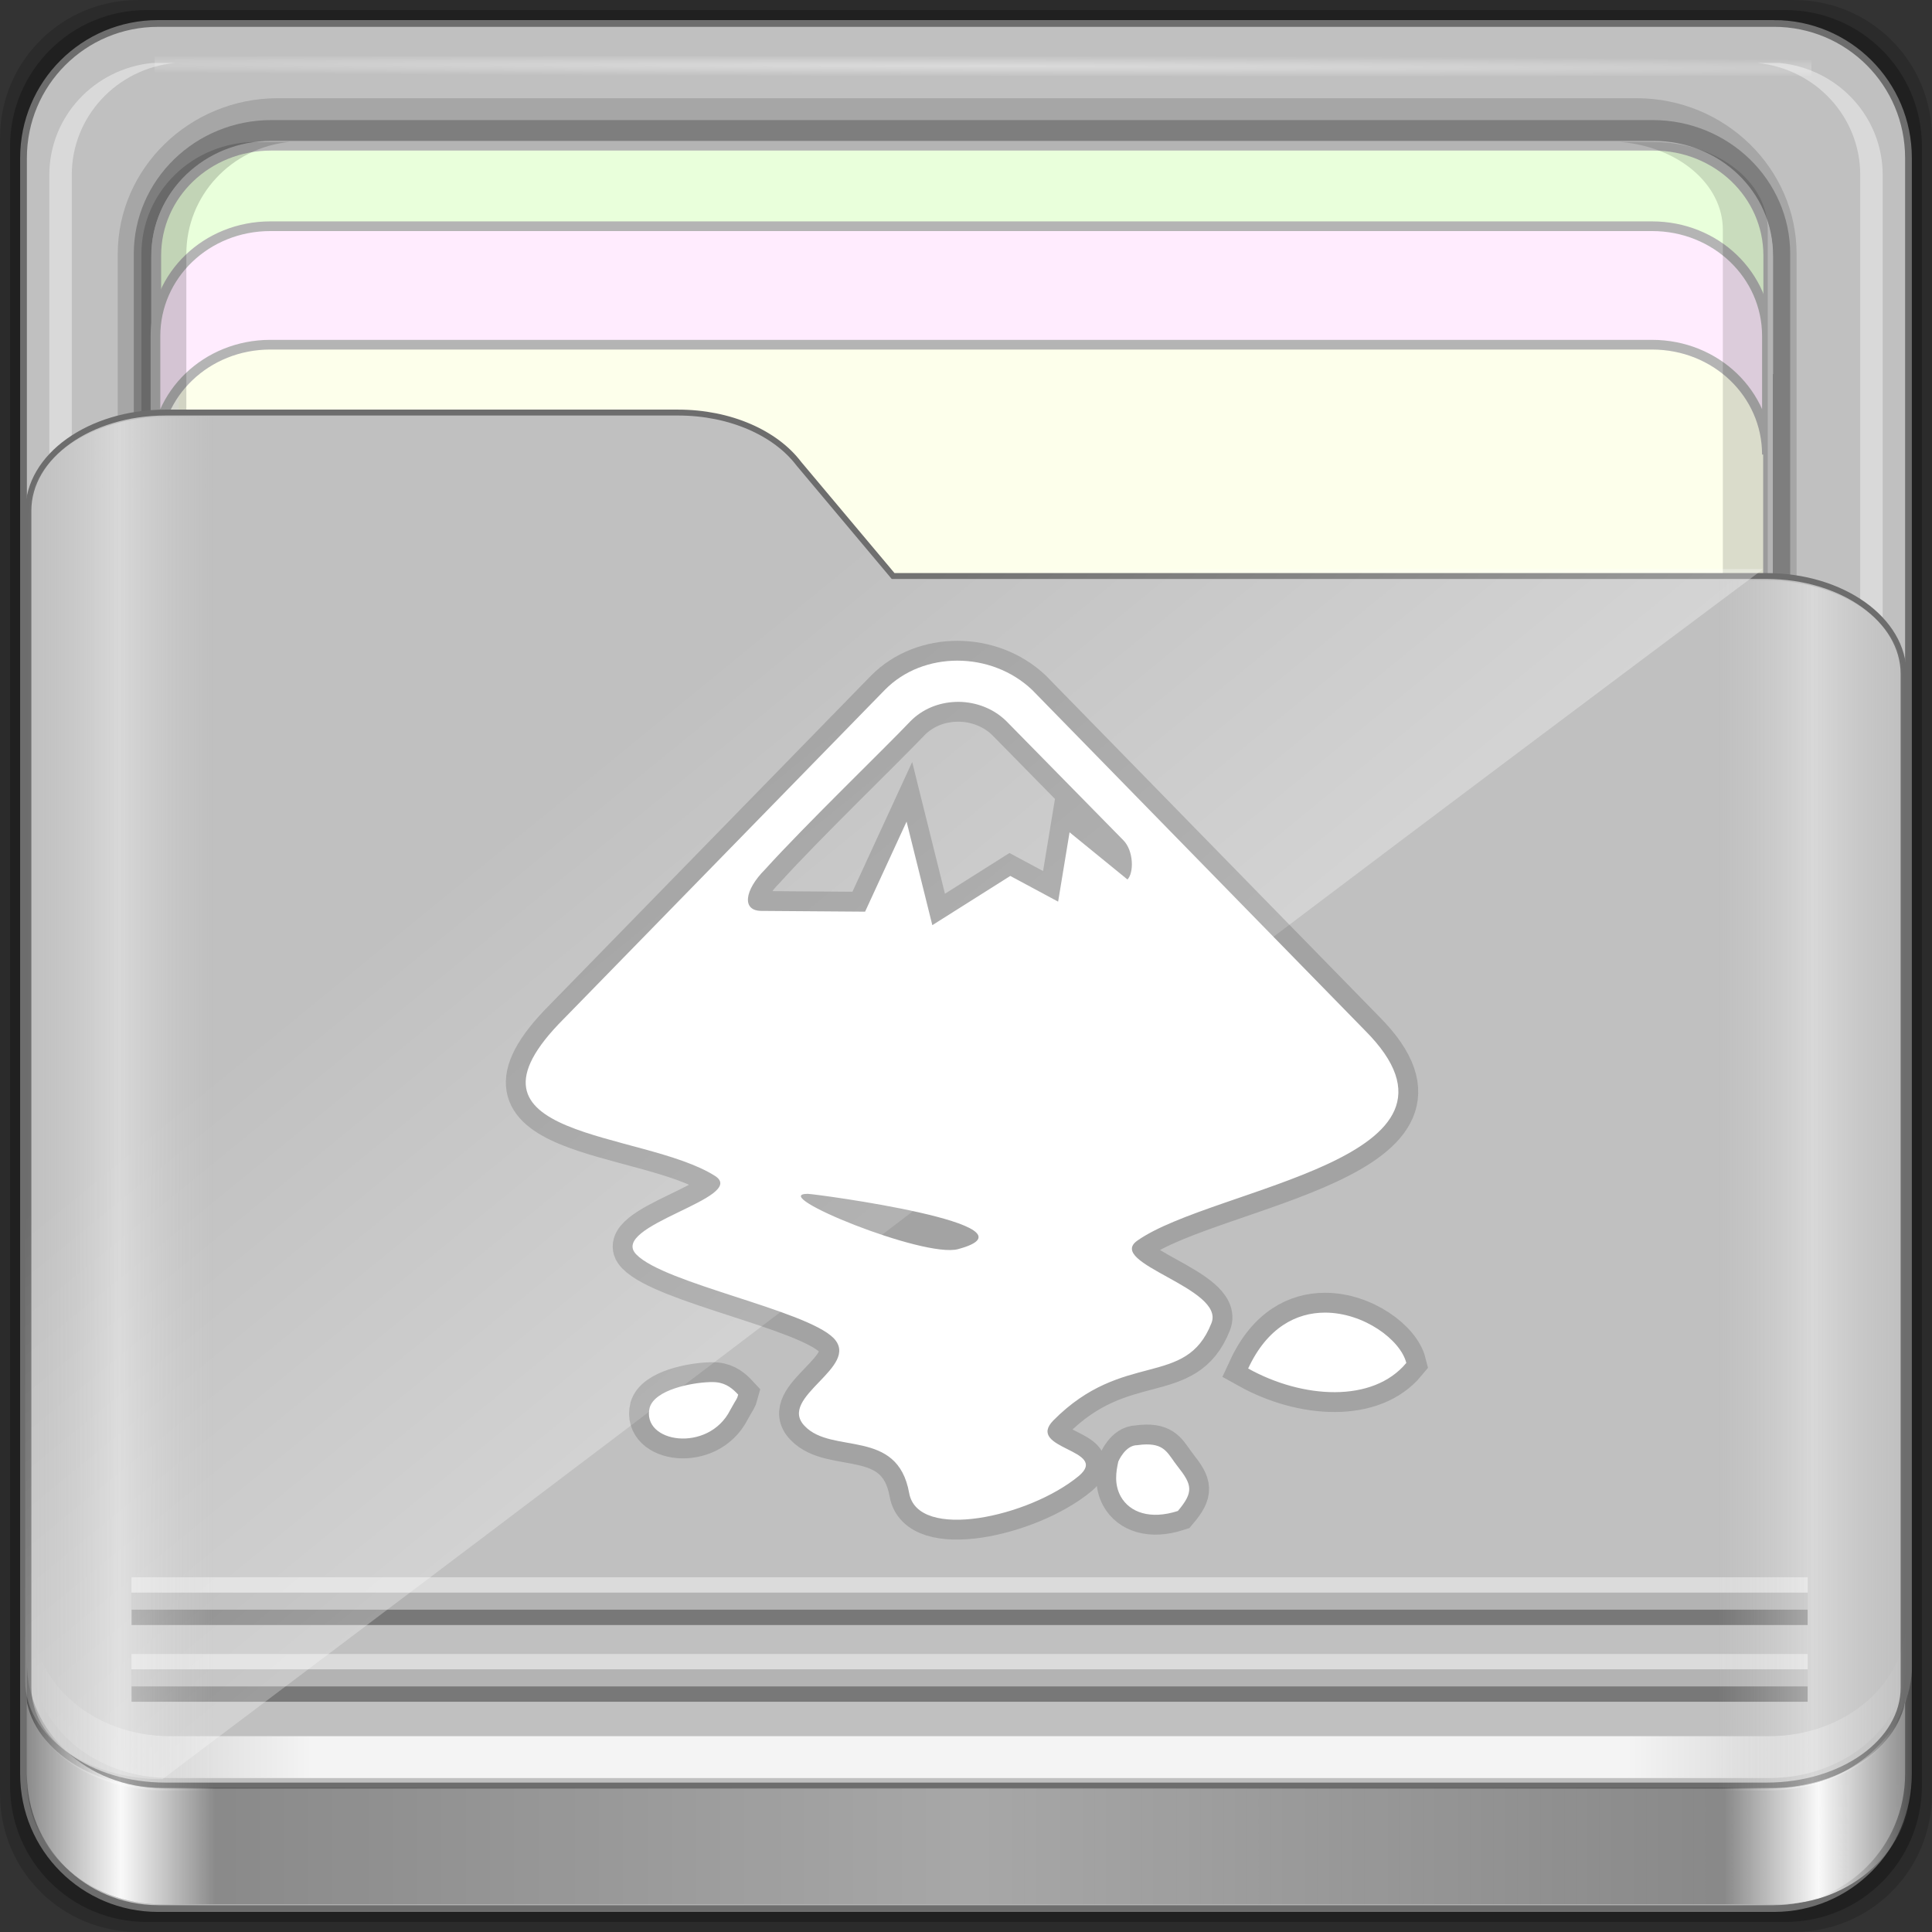<?xml version="1.0" encoding="UTF-8" standalone="no"?>
<!-- Created with Inkscape (http://www.inkscape.org/) -->

<svg
   xmlns:dc="http://purl.org/dc/elements/1.1/"
   xmlns:cc="http://creativecommons.org/ns#"
   xmlns:rdf="http://www.w3.org/1999/02/22-rdf-syntax-ns#"
   xmlns:svg="http://www.w3.org/2000/svg"
   xmlns="http://www.w3.org/2000/svg"
   xmlns:xlink="http://www.w3.org/1999/xlink"
   xmlns:sodipodi="http://sodipodi.sourceforge.net/DTD/sodipodi-0.dtd"
   xmlns:inkscape="http://www.inkscape.org/namespaces/inkscape"
   width="96"
   height="96"
   viewBox="0 0 96 96"
   version="1.1"
   id="svg1072"
   inkscape:version="0.92.2 2405546, 2018-03-11"
   sodipodi:docname="folder-inkscape.svg">
  <rect x="0" y="0" width="96" height="96" fill="#333333" stroke="none"/>
  <title
     id="title885">Folder-Lila-HD-I</title>
  <defs
     id="defs1066">
    <linearGradient
       inkscape:collect="always"
       id="linearGradient4125">
      <stop
         style="stop-color:#ffffff;stop-opacity:1;"
         offset="0"
         id="stop4127" />
      <stop
         style="stop-color:#ffffff;stop-opacity:0;"
         offset="1"
         id="stop4129" />
    </linearGradient>
    <linearGradient
       id="linearGradient3298">
      <stop
         style="stop-color:#ffffff;stop-opacity:0.031"
         offset="0"
         id="stop3300" />
      <stop
         id="stop3302"
         offset="0.05"
         style="stop-color:#ffffff;stop-opacity:1;" />
      <stop
         style="stop-color:#ffffff;stop-opacity:0.024"
         offset="0.1"
         id="stop3304" />
      <stop
         id="stop3306"
         offset="0.5"
         style="stop-color:#ffffff;stop-opacity:0.281" />
      <stop
         style="stop-color:#fefefe;stop-opacity:0.016"
         offset="0.9"
         id="stop3308" />
      <stop
         id="stop3310"
         offset="0.95"
         style="stop-color:#ffffff;stop-opacity:1;" />
      <stop
         style="stop-color:#fdfdfd;stop-opacity:0"
         offset="1"
         id="stop3312" />
    </linearGradient>
    <linearGradient
       id="linearGradient4188">
      <stop
         style="stop-color:#ffffff;stop-opacity:0;"
         offset="0"
         id="stop4190" />
      <stop
         id="stop4198"
         offset="0.15"
         style="stop-color:#ffffff;stop-opacity:1;" />
      <stop
         id="stop4196"
         offset="0.85"
         style="stop-color:#ffffff;stop-opacity:1;" />
      <stop
         style="stop-color:#ffffff;stop-opacity:0;"
         offset="1"
         id="stop4192" />
    </linearGradient>
    <linearGradient
       id="linearGradient3832">
      <stop
         style="stop-color:#d8d8d8;stop-opacity:0;"
         offset="0"
         id="stop3834" />
      <stop
         id="stop3842"
         offset="0.05"
         style="stop-color:#ffffff;stop-opacity:1;" />
      <stop
         style="stop-color:#d8d8d8;stop-opacity:0;"
         offset="0.1"
         id="stop3846" />
      <stop
         id="stop3840"
         offset="0.5"
         style="stop-color:#d8d8d8;stop-opacity:0;" />
      <stop
         style="stop-color:#d8d8d8;stop-opacity:0;"
         offset="0.9"
         id="stop3844" />
      <stop
         id="stop3848"
         offset="0.95"
         style="stop-color:#ffffff;stop-opacity:1;" />
      <stop
         style="stop-color:#d8d8d8;stop-opacity:0;"
         offset="1"
         id="stop3836" />
    </linearGradient>
    <linearGradient
       id="linearGradient4012">
      <stop
         style="stop-color:#9a9a9a;stop-opacity:1;"
         offset="0"
         id="stop4014" />
      <stop
         style="stop-color:#6e6e6e;stop-opacity:1;"
         offset="1"
         id="stop4016" />
    </linearGradient>
    <linearGradient
       inkscape:collect="always"
       xlink:href="#linearGradient4188"
       id="linearGradient3891"
       gradientUnits="userSpaceOnUse"
       gradientTransform="matrix(1.115,0,0,1.115,6.597,1043.355)"
       x1="6.25"
       y1="80.625"
       x2="89.75"
       y2="80.625" />
    <linearGradient
       gradientTransform="matrix(0.993,0,0,0.981,12.165,1055.322)"
       inkscape:collect="always"
       xlink:href="#linearGradient3298"
       id="linearGradient3893"
       gradientUnits="userSpaceOnUse"
       x1="1.121"
       y1="84.063"
       x2="95.496"
       y2="84.063" />
    <linearGradient
       gradientTransform="matrix(0.993,0,0,0.981,11.828,1054.893)"
       y2="34.832"
       x2="22.635"
       y1="59.746"
       x1="44.726"
       gradientUnits="userSpaceOnUse"
       id="linearGradient3391"
       xlink:href="#linearGradient4125"
       inkscape:collect="always" />
    <linearGradient
       inkscape:collect="always"
       xlink:href="#linearGradient3832"
       id="linearGradient3889"
       gradientUnits="userSpaceOnUse"
       gradientTransform="matrix(1.115,0,0,1.036,-5.522,2.796)"
       x1="6.076"
       y1="47.473"
       x2="89.924"
       y2="47.473" />
    <radialGradient
       inkscape:collect="always"
       xlink:href="#linearGradient4125"
       id="radialGradient3885"
       gradientUnits="userSpaceOnUse"
       gradientTransform="matrix(1.895,0.005,-1.1103469e-4,0.015,-35.784,5.873)"
       cx="44.659"
       cy="-187.511"
       fx="44.659"
       fy="-187.511"
       r="36.916" />
    <linearGradient
       id="linearGradient4314-5">
      <stop
         id="stop4316-5"
         offset="0"
         style="stop-color:#ff4b00;stop-opacity:1" />
      <stop
         id="stop4318-8"
         offset="1"
         style="stop-color:#ff5500;stop-opacity:1" />
    </linearGradient>
  </defs>
  <sodipodi:namedview
     id="base"
     pagecolor="#ffffff"
     bordercolor="#666666"
     borderopacity="1.0"
     inkscape:pageopacity="0.0"
     inkscape:pageshadow="2"
     inkscape:zoom="3.4026915"
     inkscape:cx="18.894895"
     inkscape:cy="48"
     inkscape:document-units="px"
     inkscape:current-layer="layer3"
     showgrid="false"
     inkscape:showpageshadow="false"
     units="px"
     inkscape:lockguides="true"
     inkscape:window-width="1920"
     inkscape:window-height="994"
     inkscape:window-x="0"
     inkscape:window-y="21"
     inkscape:window-maximized="1"
     inkscape:snap-global="false">
    <sodipodi:guide
       position="0,0"
       orientation="0,96"
       id="guide1621"
       inkscape:locked="true" />
    <sodipodi:guide
       position="96,0"
       orientation="-96,0"
       id="guide1623"
       inkscape:locked="true" />
    <sodipodi:guide
       position="96,96"
       orientation="0,-96"
       id="guide1625"
       inkscape:locked="true" />
    <sodipodi:guide
       position="0,96"
       orientation="96,0"
       id="guide1627"
       inkscape:locked="true" />
  </sodipodi:namedview>
  <g
     inkscape:label="Base"
     inkscape:groupmode="layer"
     id="layer1"
     transform="translate(0,-1026.52)">
    <g
       id="g1835"
       transform="translate(-12.119,-22.917)">
      <path
         style="display:inline;opacity:0.15;fill:#000000;fill-opacity:1;fill-rule:nonzero;stroke:none;stroke-width:0.987;enable-background:new"
         d="M 101.261,1049.437 H 18.976 c -3.799,0 -6.857,3.058 -6.857,6.857 v 82.286 c 0,3.799 3.058,6.857 6.857,6.857 h 82.286 c 3.799,0 6.857,-3.058 6.857,-6.857 v -82.286 c 0,-3.799 -3.058,-6.857 -6.857,-6.857 z"
         id="path3897"
         inkscape:connector-curvature="0" />
      <path
         inkscape:connector-curvature="0"
         id="path3895"
         d="M 100.833,1049.937 H 19.404 c -3.759,0 -6.786,3.026 -6.786,6.786 v 81.429 c 0,3.759 3.026,6.786 6.786,6.786 h 81.429 c 3.759,0 6.786,-3.026 6.786,-6.786 v -81.429 c 0,-3.759 -3.026,-6.786 -6.786,-6.786 z"
         style="display:inline;opacity:0.25;fill:#000000;fill-opacity:1;fill-rule:nonzero;stroke:none;stroke-width:0.987;enable-background:new" />
    </g>
  </g>
  <g
     inkscape:groupmode="layer"
     id="layer7"
     inkscape:label="spalla">
    <path
       style="display:inline;fill:#c0c0c0   ;fill-opacity:1;fill-rule:nonzero;stroke:#6d6d6d;stroke-width:0.335;stroke-miterlimit:4;stroke-dasharray:none;stroke-opacity:1;enable-background:new"
       d="M 88.142,1.166 H 7.858 c -3.706,0 -6.69,2.984 -6.69,6.691 v 80.287 c 0,3.707 2.984,6.691 6.69,6.691 h 80.283 c 3.706,0 6.69,-2.984 6.69,-6.691 V 7.856 c 0,-3.707 -2.984,-6.691 -6.69,-6.691 z"
       id="rect2419-1"
       inkscape:connector-curvature="0" />
  </g>
  <g
     inkscape:groupmode="layer"
     id="layer6"
     inkscape:label="interno">
    <path
       style="color:#000000;font-style:normal;font-variant:normal;font-weight:normal;font-stretch:normal;font-size:medium;line-height:normal;font-family:Sans;-inkscape-font-specification:Sans;text-indent:0;text-align:start;text-decoration:none;text-decoration-line:none;letter-spacing:normal;word-spacing:normal;text-transform:none;writing-mode:lr-tb;direction:ltr;baseline-shift:baseline;text-anchor:start;display:inline;overflow:visible;visibility:visible;opacity:0.137;fill:#000000;fill-opacity:1;fill-rule:nonzero;stroke:none;stroke-width:2.201;marker:none;enable-background:accumulate"
       d="m 5.851,79.468 c 0,4.258 3.573,7.737 7.945,7.737 h 67.53 c 4.372,0 7.945,-3.479 7.945,-7.737 V 12.618 c 0,-4.258 -3.573,-7.737 -7.945,-7.737 H 13.796 c -4.372,0 -7.945,3.479 -7.945,7.737 z"
       id="path4843"
       inkscape:connector-curvature="0"
       sodipodi:nodetypes="sssssssss" />
    <path
       sodipodi:nodetypes="sssssssss"
       inkscape:connector-curvature="0"
       id="path4849"
       d="m 6.649,79.468 c 0,3.67 3.062,6.651 6.83,6.651 h 68.645 c 3.768,0 6.83,-2.981 6.83,-6.651 V 12.618 c 0,-3.67 -3.062,-6.651 -6.83,-6.651 H 13.478 c -3.768,0 -6.83,2.981 -6.83,6.651 z"
       style="color:#000000;font-style:normal;font-variant:normal;font-weight:normal;font-stretch:normal;font-size:medium;line-height:normal;font-family:Sans;-inkscape-font-specification:Sans;text-indent:0;text-align:start;text-decoration:none;text-decoration-line:none;letter-spacing:normal;word-spacing:normal;text-transform:none;writing-mode:lr-tb;direction:ltr;baseline-shift:baseline;text-anchor:start;display:inline;overflow:visible;visibility:visible;opacity:0.245;fill:#000000;fill-opacity:1;fill-rule:nonzero;stroke:none;stroke-width:2.201;marker:none;enable-background:accumulate" />
    <path
       inkscape:connector-curvature="0"
       id="path4046"
       d="m 13.463,7.272 c -3.17,0 -5.708,2.435 -5.708,5.458 v 33.361 c 0,-3.023 2.538,-5.458 5.708,-5.458 h 68.68 c 3.17,0 5.708,2.435 5.708,5.458 V 12.73 c 0,-3.023 -2.538,-5.458 -5.708,-5.458 z"
       style="display:inline;fill:#fdffeb;fill-opacity:1;fill-rule:nonzero;stroke:#b4b4b4;stroke-width:0.481;stroke-miterlimit:4;stroke-dasharray:none;stroke-opacity:1" />
    <path
       style="display:inline;opacity:0.4;fill:#ffffff;fill-opacity:1;fill-rule:nonzero;stroke:none;stroke-width:1.1"
       d="m 87.312,81.108 h 1.115 c 2.892,-0.284 5.122,-2.671 5.122,-5.565 V 8.693 c 0,-2.894 -2.23,-5.281 -5.122,-5.565 h -1.115 c 2.892,0.284 5.122,2.671 5.122,5.565 V 75.543 c 0,2.894 -2.23,5.281 -5.122,5.565 z"
       id="path4815"
       inkscape:connector-curvature="0" />
    <path
       style="display:inline;opacity:0.5;fill:#ffffff;fill-opacity:1;fill-rule:nonzero;stroke:none;stroke-width:1.1"
       d="m 7.764,80.045 c 0.292,2.816 2.743,4.988 5.715,4.988 H 14.001 C 11.109,84.749 8.879,82.362 8.879,79.468 V 12.618 c 0,-2.894 2.23,-5.281 5.122,-5.565 h -0.523 c -3.17,0 -5.715,2.478 -5.715,5.565 v 66.85 c 0,0.193 -0.019,0.389 0,0.577 z"
       id="path4820"
       inkscape:connector-curvature="0" />
    <path
       inkscape:connector-curvature="0"
       id="path3896"
       d="M 8.688,81.108 H 7.573 C 4.681,80.824 2.451,78.437 2.451,75.543 V 8.693 c 0,-2.894 2.23,-5.281 5.122,-5.565 h 1.115 C 5.796,3.412 3.566,5.799 3.566,8.693 V 75.543 c 0,2.894 2.23,5.281 5.122,5.565 z"
       style="display:inline;opacity:0.4;fill:#ffffff;fill-opacity:1;fill-rule:nonzero;stroke:none;stroke-width:1.1" />
    <rect
       y="2.795"
       x="7.686"
       height="0.985"
       width="82.325"
       id="rect3902"
       style="opacity:0.426;fill:url(#radialGradient3885);fill-opacity:1;stroke:none;stroke-width:1.1" />
    <path
       style="display:inline;fill:#e9ffdb;fill-opacity:1;fill-rule:nonzero;stroke:#b4b4b4;stroke-width:0.481;stroke-miterlimit:4;stroke-dasharray:none;stroke-opacity:1"
       d="m 13.474,7.241 c -3.17,0 -5.708,2.435 -5.708,5.458 v 5.887 c 0,-3.023 2.538,-5.458 5.708,-5.458 h 68.68 c 3.17,0 5.708,2.435 5.708,5.458 V 12.699 c 0,-3.023 -2.538,-5.458 -5.708,-5.458 z"
       id="path3899"
       inkscape:connector-curvature="0" />
    <path
       inkscape:connector-curvature="0"
       id="path3086"
       d="m 13.431,11.241 c -3.169,0 -5.706,2.435 -5.706,5.458 v 5.887 c 0,-3.023 2.537,-5.458 5.706,-5.458 h 68.66 c 3.169,0 5.706,2.435 5.706,5.458 v -5.887 c 0,-3.023 -2.537,-5.458 -5.706,-5.458 z"
       style="display:inline;fill:#ffecfe;fill-opacity:1;fill-rule:nonzero;stroke:#b4b4b4;stroke-width:0.481;stroke-miterlimit:4;stroke-dasharray:none;stroke-opacity:1" />
    <path
       style="display:inline;opacity:0.138;fill:#000000;fill-opacity:1;fill-rule:nonzero;stroke:none;stroke-width:1.1"
       d="m 80.485,68.176 h 1.638 c 3.17,0 5.715,-1.943 5.715,-4.362 V 11.415 c 0,-2.42 -2.545,-4.362 -5.715,-4.362 h -1.638 c 2.892,0.223 5.122,2.094 5.122,4.362 v 52.399 c 0,2.268 -2.23,4.139 -5.122,4.362 z"
       id="path4810"
       inkscape:connector-curvature="0" />
    <path
       inkscape:connector-curvature="0"
       id="path3898"
       d="m 14.381,85.033 h -1.638 c -3.17,0 -5.715,-2.478 -5.715,-5.565 V 12.618 c 0,-3.087 2.545,-5.565 5.715,-5.565 h 1.638 C 11.489,7.337 9.259,9.724 9.259,12.618 v 66.85 c 0,2.894 2.23,5.281 5.122,5.565 z"
       style="display:inline;opacity:0.169;fill:#000000;fill-opacity:1;fill-rule:nonzero;stroke:none;stroke-width:1.1" />
  </g>
  <g
     inkscape:groupmode="layer"
     id="layer5"
     inkscape:label="tasca">
    <path
       sodipodi:nodetypes="ssssssccssss"
       inkscape:connector-curvature="0"
       id="path4187"
       d="m 1.411,83.85 c 0,2.7 3.041,4.873 6.818,4.873 H 87.771 c 3.777,0 6.818,-2.173 6.818,-4.873 V 33.495 c 0,-2.7 -3.041,-4.873 -6.818,-4.873 H 44.378 L 39.691,23.038 C 38.539,21.519 36.286,20.5 33.69,20.5 H 8.229 c -3.777,0 -6.818,2.173 -6.818,4.873 z"
       style="display:inline;fill:#c0c0c0   ;fill-opacity:1;fill-rule:nonzero;stroke:#6d6d6d;stroke-width:0.294;stroke-miterlimit:4;stroke-dasharray:none;stroke-opacity:1;enable-background:new" />
  </g>
  <g
     inkscape:groupmode="layer"
     id="layer3"
     inkscape:label="ombre-luci"
     style="display:inline">
    <g
       id="g1041"
       transform="matrix(1,0,0,0.933,0,6.327)">
      <g
         id="g913"
         transform="translate(-11.94,-1049.596)">
        <path
           style="display:inline;opacity:0.831;fill:url(#linearGradient3891);fill-opacity:1;fill-rule:nonzero;stroke:none;stroke-width:1.115;enable-background:new"
           d="m 13.566,1129.008 v 2.23 c 0,3.49 3.056,6.272 6.83,6.272 h 79.447 c 3.774,0 6.83,-2.782 6.83,-6.272 v -2.23 c 0,3.49 -3.056,6.272 -6.83,6.272 H 20.395 c -3.774,0 -6.83,-2.782 -6.83,-6.272 z"
           id="path4045"
           inkscape:connector-curvature="0" />
        <path
           inkscape:connector-curvature="0"
           id="path4114"
           d="m 18.476,1132.583 h 83.286 v 0 0"
           style="opacity:0.375;fill:none;stroke:#000000;stroke-width:1.727px;stroke-linecap:butt;stroke-linejoin:miter;stroke-opacity:1;enable-background:new" />
        <path
           style="opacity:0.435;fill:none;stroke:#ffffff;stroke-width:1.727px;stroke-linecap:butt;stroke-linejoin:miter;stroke-opacity:1;enable-background:new"
           d="m 18.476,1131.766 h 83.286 v 0 0"
           id="path4110"
           inkscape:connector-curvature="0" />
        <path
           style="opacity:0.375;fill:none;stroke:#000000;stroke-width:1.727px;stroke-linecap:butt;stroke-linejoin:miter;stroke-opacity:1;enable-background:new"
           d="m 18.476,1128.496 h 83.286 v 0 0"
           id="path4116"
           inkscape:connector-curvature="0" />
        <path
           inkscape:connector-curvature="0"
           id="path4112"
           d="m 18.476,1127.679 h 83.286 v 0 0"
           style="opacity:0.435;fill:none;stroke:#ffffff;stroke-width:1.727px;stroke-linecap:butt;stroke-linejoin:miter;stroke-opacity:1;enable-background:new" />
        <path
           style="display:inline;opacity:0.3;fill:#000000;fill-opacity:1;fill-rule:nonzero;stroke:none;stroke-width:0.987;enable-background:new"
           d="m 13.277,1131.369 v 6.238 c 0,3.678 2.994,6.633 6.7,6.633 h 80.281 c 3.706,0 6.7,-2.955 6.7,-6.633 v -6.238 c 0,3.678 -2.994,6.664 -6.7,6.664 H 19.978 c -3.706,0 -6.7,-2.986 -6.7,-6.664 z"
           id="path3871"
           inkscape:connector-curvature="0" />
        <path
           inkscape:connector-curvature="0"
           id="path3876"
           d="m 13.277,1131.369 v 6.238 c 0,3.678 2.994,6.633 6.7,6.633 h 80.281 c 3.706,0 6.7,-2.955 6.7,-6.633 v -6.238 c 0,3.678 -2.994,6.664 -6.7,6.664 H 19.978 c -3.706,0 -6.7,-2.986 -6.7,-6.664 z"
           style="display:inline;opacity:0.951;fill:url(#linearGradient3893);fill-opacity:1;fill-rule:nonzero;stroke:none;stroke-width:0.987;enable-background:new" />
        <path
           sodipodi:nodetypes="sccccssss"
           inkscape:connector-curvature="0"
           id="path3355"
           d="m 13.193,1132.344 c 0,2.895 3.041,5.226 6.818,5.226 49.601,-40.026 39.172,-32.106 79.542,-64.449 H 56.16 l -4.687,-5.988 c -1.152,-1.629 -3.404,-2.722 -6.001,-2.722 H 20.01 c -3.777,0 -6.818,2.331 -6.818,5.226 z"
           style="display:inline;opacity:0.332;fill:url(#linearGradient3391);fill-opacity:1;fill-rule:nonzero;stroke:none;stroke-width:0.987;enable-background:new" />
      </g>
      <path
         sodipodi:nodetypes="ssssssccssss"
         inkscape:connector-curvature="0"
         id="path3262"
         d="m 1.411,83.354 c 0,2.895 3.041,5.226 6.818,5.226 H 87.771 c 3.777,0 6.818,-2.331 6.818,-5.226 v -53.998 c 0,-2.895 -3.041,-5.226 -6.818,-5.226 H 44.378 l -4.687,-5.988 c -1.152,-1.629 -3.404,-2.722 -6.001,-2.722 H 8.229 c -3.777,0 -6.818,2.331 -6.818,5.226 z"
         style="display:inline;opacity:0.381;fill:url(#linearGradient3889);fill-opacity:1;fill-rule:nonzero;stroke:none;stroke-width:0.987;enable-background:new" />
    </g>
    <path
       d="m 47.572,32.827 c -1.335,0 -2.652,0.482 -3.601,1.449 L 28.024,50.614 c -6.039,6.036 3.909,5.534 7.51,7.82 1.665,1.083 -5.343,2.473 -3.909,3.906 1.393,1.433 8.397,2.751 9.791,4.144 1.393,1.433 -2.824,2.941 -1.431,4.374 1.355,1.431 4.608,0.076 5.19,3.327 0.425,2.401 5.957,1.204 8.435,-0.849 1.549,-1.316 -2.666,-1.319 -1.273,-2.752 3.486,-3.521 6.581,-1.585 7.859,-4.838 0.696,-1.741 -5.268,-2.978 -3.683,-4.1 3.794,-2.671 17.73,-4.029 11.303,-10.453 L 51.283,34.277 C 50.258,33.309 48.907,32.827 47.571,32.827 m 0.061,2.047 c 0.876,0.008 1.752,0.338 2.388,0.975 l 5.791,5.895 c 0.533,0.533 0.532,1.637 0.212,1.957 l -2.877,-2.345 -0.568,3.446 -2.377,-1.277 -3.874,2.446 -1.28,-5.146 -2.061,4.475 -5.146,-0.038 c -0.995,0 -0.854,-1.031 0.176,-2.061 2.025,-2.237 5.968,-6.038 7.212,-7.352 0.599,-0.616 1.41,-0.937 2.233,-0.971 0.059,-0.003 0.114,-0.004 0.172,-0.004 m -7.496,24.447 c 0.348,0 11.922,1.549 7.47,2.747 -1.703,0.463 -9.521,-2.747 -7.47,-2.747 m 25.699,5.902 c -1.407,8.49e-4 -2.865,0.725 -3.816,2.777 2.706,1.507 6.201,1.721 7.859,-0.277 -0.288,-1.147 -2.115,-2.501 -4.043,-2.5 m -30.572,3.453 c -0.901,0.029 -2.716,0.373 -2.982,1.266 -0.431,1.756 2.918,2.278 4.003,0.122 0.355,-0.649 0.32,-0.494 0.395,-0.766 -0.264,-0.285 -0.581,-0.564 -1.093,-0.615 -0.084,-0.008 -0.195,-0.013 -0.324,-0.008 m 21.707,3.097 c -0.136,0.001 -0.288,0.013 -0.46,0.038 -0.603,-0.002 -0.942,0.813 -0.942,0.813 -0.114,0.51 -0.212,1.128 0.122,1.737 0.447,0.795 1.471,1.162 2.838,0.719 0.801,-0.945 0.708,-1.306 -0.013,-2.216 -0.47,-0.595 -0.598,-1.099 -1.547,-1.09"
       id="path10"
       inkscape:connector-curvature="0"
       style="display:inline;opacity:1;fill:none;stroke-width:1.971;stroke:#000000;stroke-opacity:0.153;stroke-miterlimit:4;stroke-dasharray:none" />
    <path
       style="display:inline;opacity:1;fill:#ffffff;stroke-width:1.971;stroke:none;stroke-opacity:0.153;stroke-miterlimit:4;stroke-dasharray:none;fill-opacity:1"
       inkscape:connector-curvature="0"
       id="path1328"
       d="m 47.572,32.827 c -1.335,0 -2.652,0.482 -3.601,1.449 L 28.024,50.614 c -6.039,6.036 3.909,5.534 7.51,7.82 1.665,1.083 -5.343,2.473 -3.909,3.906 1.393,1.433 8.397,2.751 9.791,4.144 1.393,1.433 -2.824,2.941 -1.431,4.374 1.355,1.431 4.608,0.076 5.19,3.327 0.425,2.401 5.957,1.204 8.435,-0.849 1.549,-1.316 -2.666,-1.319 -1.273,-2.752 3.486,-3.521 6.581,-1.585 7.859,-4.838 0.696,-1.741 -5.268,-2.978 -3.683,-4.1 3.794,-2.671 17.73,-4.029 11.303,-10.453 L 51.283,34.277 C 50.258,33.309 48.907,32.827 47.571,32.827 m 0.061,2.047 c 0.876,0.008 1.752,0.338 2.388,0.975 l 5.791,5.895 c 0.533,0.533 0.532,1.637 0.212,1.957 l -2.877,-2.345 -0.568,3.446 -2.377,-1.277 -3.874,2.446 -1.28,-5.146 -2.061,4.475 -5.146,-0.038 c -0.995,0 -0.854,-1.031 0.176,-2.061 2.025,-2.237 5.968,-6.038 7.212,-7.352 0.599,-0.616 1.41,-0.937 2.233,-0.971 0.059,-0.003 0.114,-0.004 0.172,-0.004 m -7.496,24.447 c 0.348,0 11.922,1.549 7.47,2.747 -1.703,0.463 -9.521,-2.747 -7.47,-2.747 m 25.699,5.902 c -1.407,8.49e-4 -2.865,0.725 -3.816,2.777 2.706,1.507 6.201,1.721 7.859,-0.277 -0.288,-1.147 -2.115,-2.501 -4.043,-2.5 m -30.572,3.453 c -0.901,0.029 -2.716,0.373 -2.982,1.266 -0.431,1.756 2.918,2.278 4.003,0.122 0.355,-0.649 0.32,-0.494 0.395,-0.766 -0.264,-0.285 -0.581,-0.564 -1.093,-0.615 -0.084,-0.008 -0.195,-0.013 -0.324,-0.008 m 21.707,3.097 c -0.136,0.001 -0.288,0.013 -0.46,0.038 -0.603,-0.002 -0.942,0.813 -0.942,0.813 -0.114,0.51 -0.212,1.128 0.122,1.737 0.447,0.795 1.471,1.162 2.838,0.719 0.801,-0.945 0.708,-1.306 -0.013,-2.216 -0.47,-0.595 -0.598,-1.099 -1.547,-1.09" />
  </g>
</svg>
